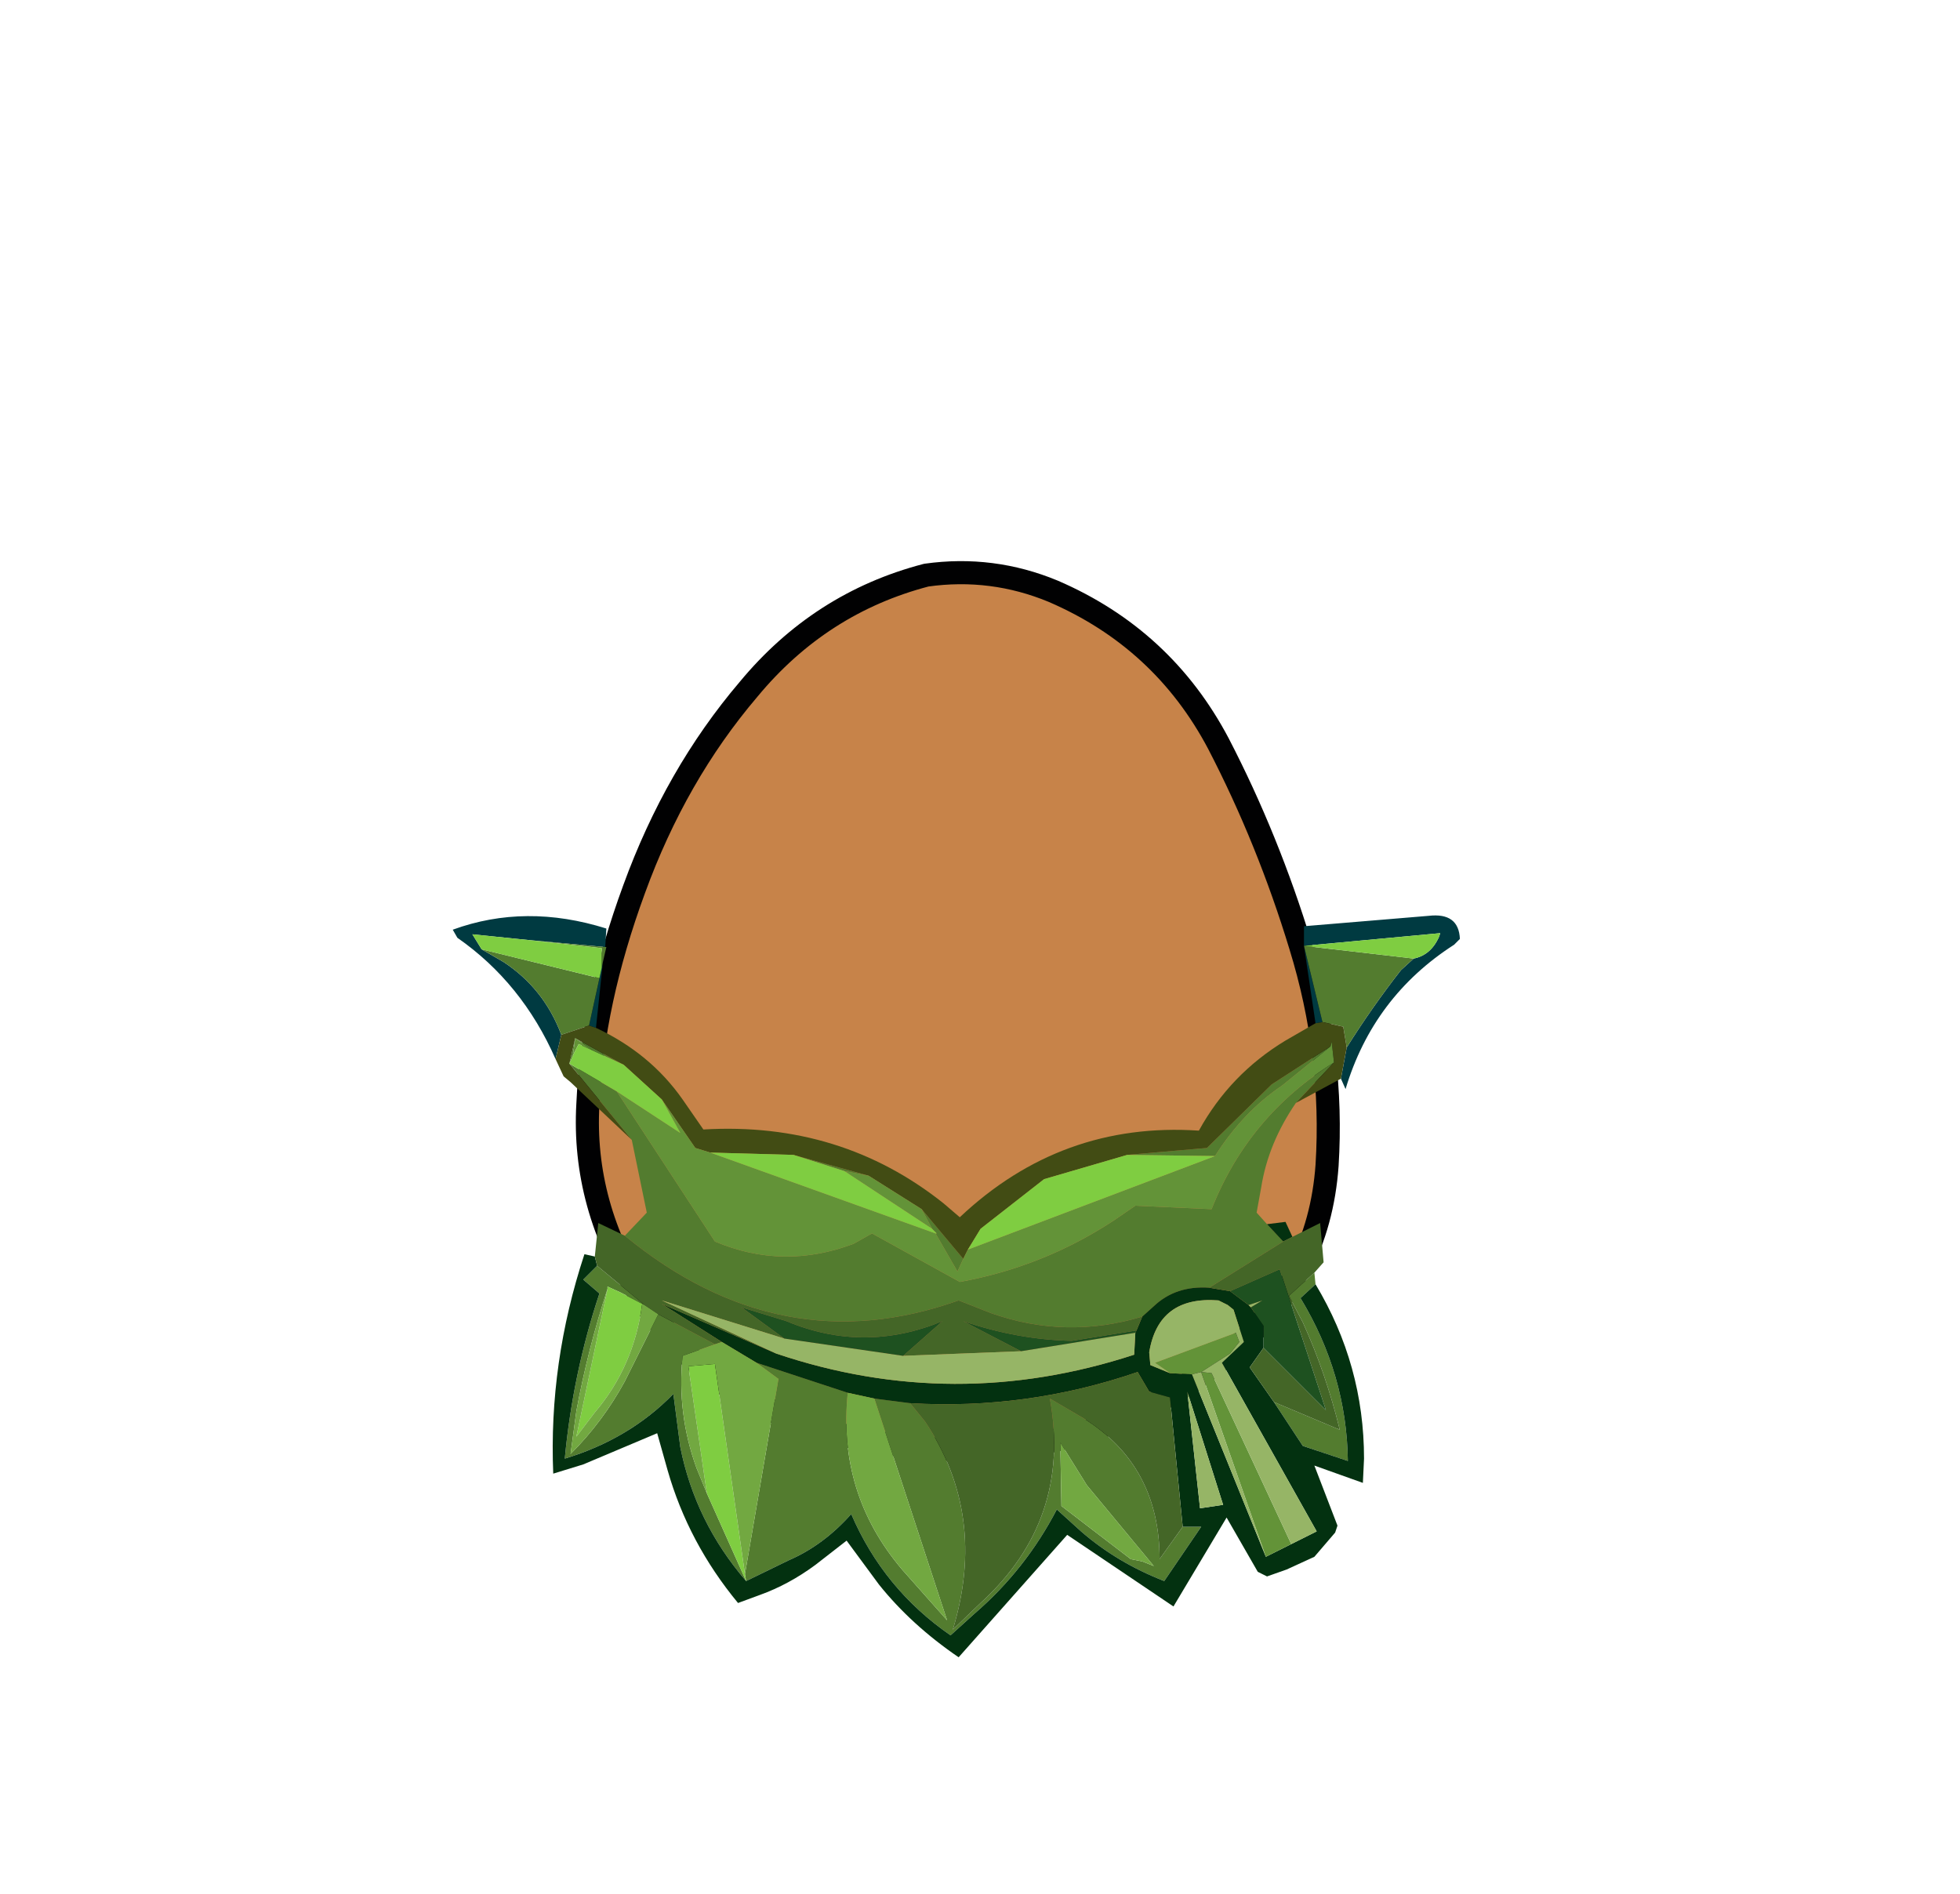 <svg xmlns="http://www.w3.org/2000/svg" xmlns:xlink="http://www.w3.org/1999/xlink" width="84.85" height="82"><g transform="translate(37.4 42.25)"><use xlink:href="#a" width="32.05" height="38" transform="translate(-11.95 -17.45)"/><use xlink:href="#b" width="33.05" height="38.95" transform="translate(-12.45 -17.95)"/><use xlink:href="#c" width="43.6" height="32.1" transform="translate(-17.8 -2.6)"/></g><defs><path id="d" fill="#c78349" fill-rule="evenodd" d="M27.35 7.4q2.15 4.15 3.55 8.75 1.45 4.7 1.15 9.5-.35 4.95-4.2 8.1-3.8 3.2-8.75 4.05l-2.6.2q-3.6 0-7.05-1.15-4.65-1.6-7.1-5.5Q-.2 27.4.05 23q.2-4.4 2-9.3Q3.85 8.75 7 5.05 10.1 1.3 14.7.1l1.8-.1q1.9.05 3.7.8 4.75 2.05 7.15 6.6" transform="translate(-.05)"/><path id="e" fill="none" stroke="#010102" stroke-linecap="round" stroke-linejoin="round" d="M27.35 7.4Q24.95 2.85 20.2.8 17.55-.3 14.7.1 10.1 1.3 7 5.05q-3.15 3.7-4.95 8.65-1.8 4.9-2 9.3-.25 4.4 2.3 8.35 2.45 3.9 7.1 5.5 4.65 1.55 9.65.95 4.95-.85 8.75-4.05 3.85-3.15 4.2-8.1.3-4.8-1.15-9.5-1.4-4.6-3.55-8.75Z" transform="translate(.45 .5)"/><use xlink:href="#d" id="a" width="32.05" height="38"/><use xlink:href="#e" id="b" width="33.05" height="38.95"/><g id="c" fill-rule="evenodd"><path fill="#003a41" d="M36.85 1.3V.45l5.4-.45q1.3-.15 1.35 1l-.25.25q-3.5 2.25-4.7 6.25l-.2-.45.25-1.35q1.1-1.75 2.35-3.35l.55-.5q.75-.15 1.1-.95l.05-.15-5.9.55.8 3.3-.3.05-.5-3.35M4.45 6.2Q3 2.9.2.95L0 .6Q3.15-.55 6.65.55l-.05.8-3.3-.3L.85.8l.4.65.95.55q1.75 1.15 2.5 3.15L4.45 6.2M6.5 2l-.3 2.85-.3-.1.45-2.05.1-.45L6.5 2"/><path fill="#537c2f" d="m41.6 1.85-.55.5Q39.8 3.95 38.7 5.7l-.15-.9-.9-.2-.8-3.3 4.75.55M36.5 8.1q-1.2 1.75-1.5 3.65l-.2 1.1.45.5.7.75-3.2 2q-1.45-.1-2.4.8l-.5.45q-3.3 1-6.55-.15l-1.4-.55q-7.7 2.75-14.45-2.8l.95-1-.65-3.15-2.7-3.3.25-1.1 2.1 1.15-1.3-.6-.8-.55-.1.75-.15.35L7.1 7.6l4.25 6.5q2.95 1.25 6 .1l.8-.45 3.8 2.1q3.6-.65 6.65-2.65l.95-.65 3.3.15q1.6-4.05 5.3-6.35L36.5 8.1m.8 7.35.05.5-.65.6q2 3.3 2.05 7.05l-1.95-.65-1.25-1.9 2.85 1.2q-.6-2.45-1.6-4.65l-.6-1.15 1.1-1M6.6 1.35h.05L6.5 2l-.05.25V1.4L3.3 1.05l3.3.3M38 5.65l-2.1 1.7Q34.2 8.5 33 10.4l-3.8-.05 3.45-.3 2.8-2.75L38 5.65m-15.9 9.2-.25.55-.95-1.65h.05l-.2-.2-.45-.85 1.8 2.15m-3.85 6.05 1.55.2.65.8q2.7 4.05 1.2 9l1.2-1.15q3.95-3.6 3-8.85l1.45.85q3.3 2.05 3.3 6.1l1-1.4h.8l-1.6 2.35q-2.05-.8-3.6-2.15l-1.05-.95q-1.35 2.6-3.55 4.5l-1.05.95q-2.9-2-4.3-5.25-1.2 1.35-2.7 2l-1.85.9-.05-.3 1.45-8.45-.95-.7 3.95 1.3q-.45 4.35 2.35 7.65l1.95 2.2-3.15-9.6m8.1 4.65 3 2.3.5.1.5.2-2.9-3.5-1.15-1.85.05 2.75M4.7 5.15q-.75-2-2.5-3.15l-.95-.55 5.1 1.25-.45 2.05-1.2.4m12.25 5.9-2.2-.7 3.25.9-1.05-.2M12.7 28.8q-2.2-2.55-2.85-5.8l-.3-2.3q-1.9 1.95-4.7 2.8.35-3.7 1.5-7.15l-.7-.6.6-.6 2.05 1.7q-.55-.3-1.05-.55l-.55-.25v.1q-.85 2.6-1.35 5.3L5.1 23.3q1.4-1.4 2.35-3.15l1.45-2.9 2.45 1.3-1.4.5q-.25 2.5.6 4.85L11 25l1.7 3.8"/><path fill="#033110" d="m35.25 13.35.8-.1.3.65-.4.2-.7-.75m2.1 2.6q2.1 3.5 2.1 7.55l-.05 1.05-2.1-.75 1 2.6-.1.3-.9 1.05-1.2.55-.85.3-.4-.2-1.35-2.35-2.3 3.85-4.6-3.1-4.7 5.3q-2.05-1.4-3.45-3.15l-1.4-1.9-1.35 1.05q-1.15.85-2.4 1.3l-.95.35Q10.2 27.15 9.3 24l-.45-1.6-3.2 1.35-1.3.4q-.2-4.8 1.35-9.5l.45.1.1.4-.6.6.7.6Q5.2 19.8 4.85 23.5q2.8-.85 4.7-2.8l.3 2.3q.65 3.25 2.85 5.8l1.85-.9q1.5-.65 2.7-2 1.4 3.25 4.3 5.25l1.05-.95q2.2-1.9 3.55-4.5l1.05.95q1.55 1.35 3.6 2.15l1.6-2.35h-.8l-.55-5.6-.9-.25-.5-.85q-4.8 1.65-9.85 1.35l-1.55-.2-1.15-.25-3.95-1.3-1.5-.9-2.6-1.65L14 18.95q7.7 2.6 15.5.05l.05-.95.05-.1.25-.6.5-.45q.95-.9 2.4-.8l.9.15.8.6.1.1.55.8v.95l-.6.85 1.05 1.5 1.25 1.9 1.95.65q-.05-3.75-2.05-7.05l.65-.6M36.3 27.2l1.1-.55-4.1-7.3.95-.9-.45-1.4-.25-.2-.4-.2q-2.6-.2-3 2.25l.05.55.85.35.95.05 3.2 7.9 1.1-.55m-3.95-1.55 1-.15-1.55-4.9.55 5.05"/><path fill="#424c14" d="m38.7 5.7-.25 1.35L36.5 8.1l1.65-1.75-.1-.9-.05.2-2.55 1.65-2.8 2.75-3.45.3-3.6 1.05-2.75 2.15-.55.9-.2.4-1.8-2.15-2.3-1.45-3.25-.9-3.6-.1-.65-.2-1.45-2.1-1.65-1.5L5.3 5.3l-.25 1.1 2.7 3.3L5.1 7.2l-.3-.25-.35-.75.25-1.05 1.2-.4.3.1q2.35 1.1 3.75 3.1l.9 1.3q5.95-.35 10.4 3.2l.7.6Q26.35 8.9 32.3 9.3q1.35-2.45 3.75-3.9l1.3-.75.3-.05.9.2.15.9"/><path fill="#639338" d="m38 5.65.05-.2.1.9q-3.7 2.3-5.3 6.35l-3.3-.15-.95.65q-3.05 2-6.65 2.65l-3.8-2.1-.8.45q-3.05 1.15-6-.1L7.1 7.6l2.75 1.8-.8-1.45 1.45 2.1.65.2 9.75 3.5.95 1.65.25-.55.2-.4L33 10.4q1.2-1.9 2.9-3.05l2.1-1.7M20.3 12.7l.45.85-3.8-2.5 1.05.2 2.3 1.45m10.75 7.1-.65-.45 3.5-1.3.15.4-.4.5-1.25.8.45.05 3.45 7.4-1.1.55-2.8-8-.4.1-.95-.05M5.3 5.3l.8.55-.65-.3-.25.5.1-.75"/><path fill="#7fcd41" d="m36.85 1.3 5.9-.55-.05.15q-.35.8-1.1.95l-4.75-.55m-7.65 9.05 3.8.05-10.7 4.05.55-.9 2.75-2.15 3.6-1.05m-8.3 3.4-9.75-3.5 3.6.1 2.2.7 3.8 2.5.2.2h-.05M9.05 7.95l.8 1.45L7.1 7.6 5.05 6.4l.15-.35.25-.5.65.3 1.3.6 1.65 1.5m3.6 20.55.05.3L11 25l-.8-5.5 1.15-.1 1.3 9.1M1.25 1.45.85.8l2.45.25 3.15.35v.85l-.1.45-5.1-1.25m5.45 14.7v-.1l.55.25.95.5q-.35 2.7-2.05 4.7l-.8 1.05 1.35-6.4"/><path fill="#446627" d="m36.35 13.9 1.2-.6.15 1.7-.4.45-1.1 1 .6 1.15q1 2.2 1.6 4.65l-2.85-1.2-1.05-1.5.6-.85 2.7 2.7-2-6.1-2.15.95-.9-.15 3.2-2 .4-.2m-30.2.85.15-1.45 1.15.55q6.75 5.55 14.45 2.8l1.4.55q3.25 1.15 6.55.15l-.25.6-2.8.45q-2.35-.05-4.7-.85l2.5 1.3-5.1.2 1.7-1.5q-3.4 1.4-6.75 0l-1.95-.6 1.85 1.35-5.3-1.65 4.95 2.3-4.95-2.15 2.6 1.65-.3.1-2.45-1.3-.6-.4-2.05-1.7-.1-.4m25.45 11.7-1 1.4q0-4.05-3.3-6.1l-1.45-.85q.95 5.25-3 8.85l-1.2 1.15q1.5-4.95-1.2-9l-.65-.8q5.05.3 9.85-1.35l.5.85.9.25.55 5.6"/><path fill="#96b566" d="m19.5 19.05 5.1-.2 4.95-.8-.05.95q-7.8 2.55-15.5-.05l-4.95-2.3 5.3 1.65 5.15.75m15.05-2.1-.1-.1.6-.2-.5.3m-3.5 2.85-.85-.35-.05-.55q.4-2.45 3-2.25l.4.2.25.2.45 1.4-.95.9 4.1 7.3-1.1.55-3.45-7.4-.45-.05 1.25-.8.4-.5-.15-.4-3.5 1.3.65.45m4.15 7.95-3.2-7.9.4-.1 2.8 8m-2.85-2.1-.55-5.05 1.55 4.9-1 .15"/><path fill="#1e5120" d="m33.65 16.25 2.15-.95 2 6.1-2.7-2.7v-.95l-.55-.8.5-.3-.6.2-.8-.6m-19.3 2.05-1.85-1.35 1.95.6q3.35 1.4 6.75 0l-1.7 1.5-5.15-.75m10.25.55-2.5-1.3q2.35.8 4.7.85l2.8-.45-.05.1-4.95.8"/><path fill="#72a841" d="m18.25 20.9 3.15 9.6-1.95-2.2q-2.8-3.3-2.35-7.65l1.15.25m-5.1-1.55.95.7-1.45 8.45-1.3-9.1-1.15.1.8 5.5-.45-1.1q-.85-2.35-.6-4.85l1.4-.5.3-.1 1.5.9m13.2 6.2-.05-2.75 1.15 1.85 2.9 3.5-.5-.2-.5-.1-3-2.3M8.9 17.25l-1.45 2.9Q6.5 21.9 5.1 23.3l.25-1.85q.5-2.7 1.35-5.3l-1.35 6.4.8-1.05q1.7-2 2.05-4.7l-.95-.5q.5.25 1.05.55l.6.4"/></g></defs></svg>